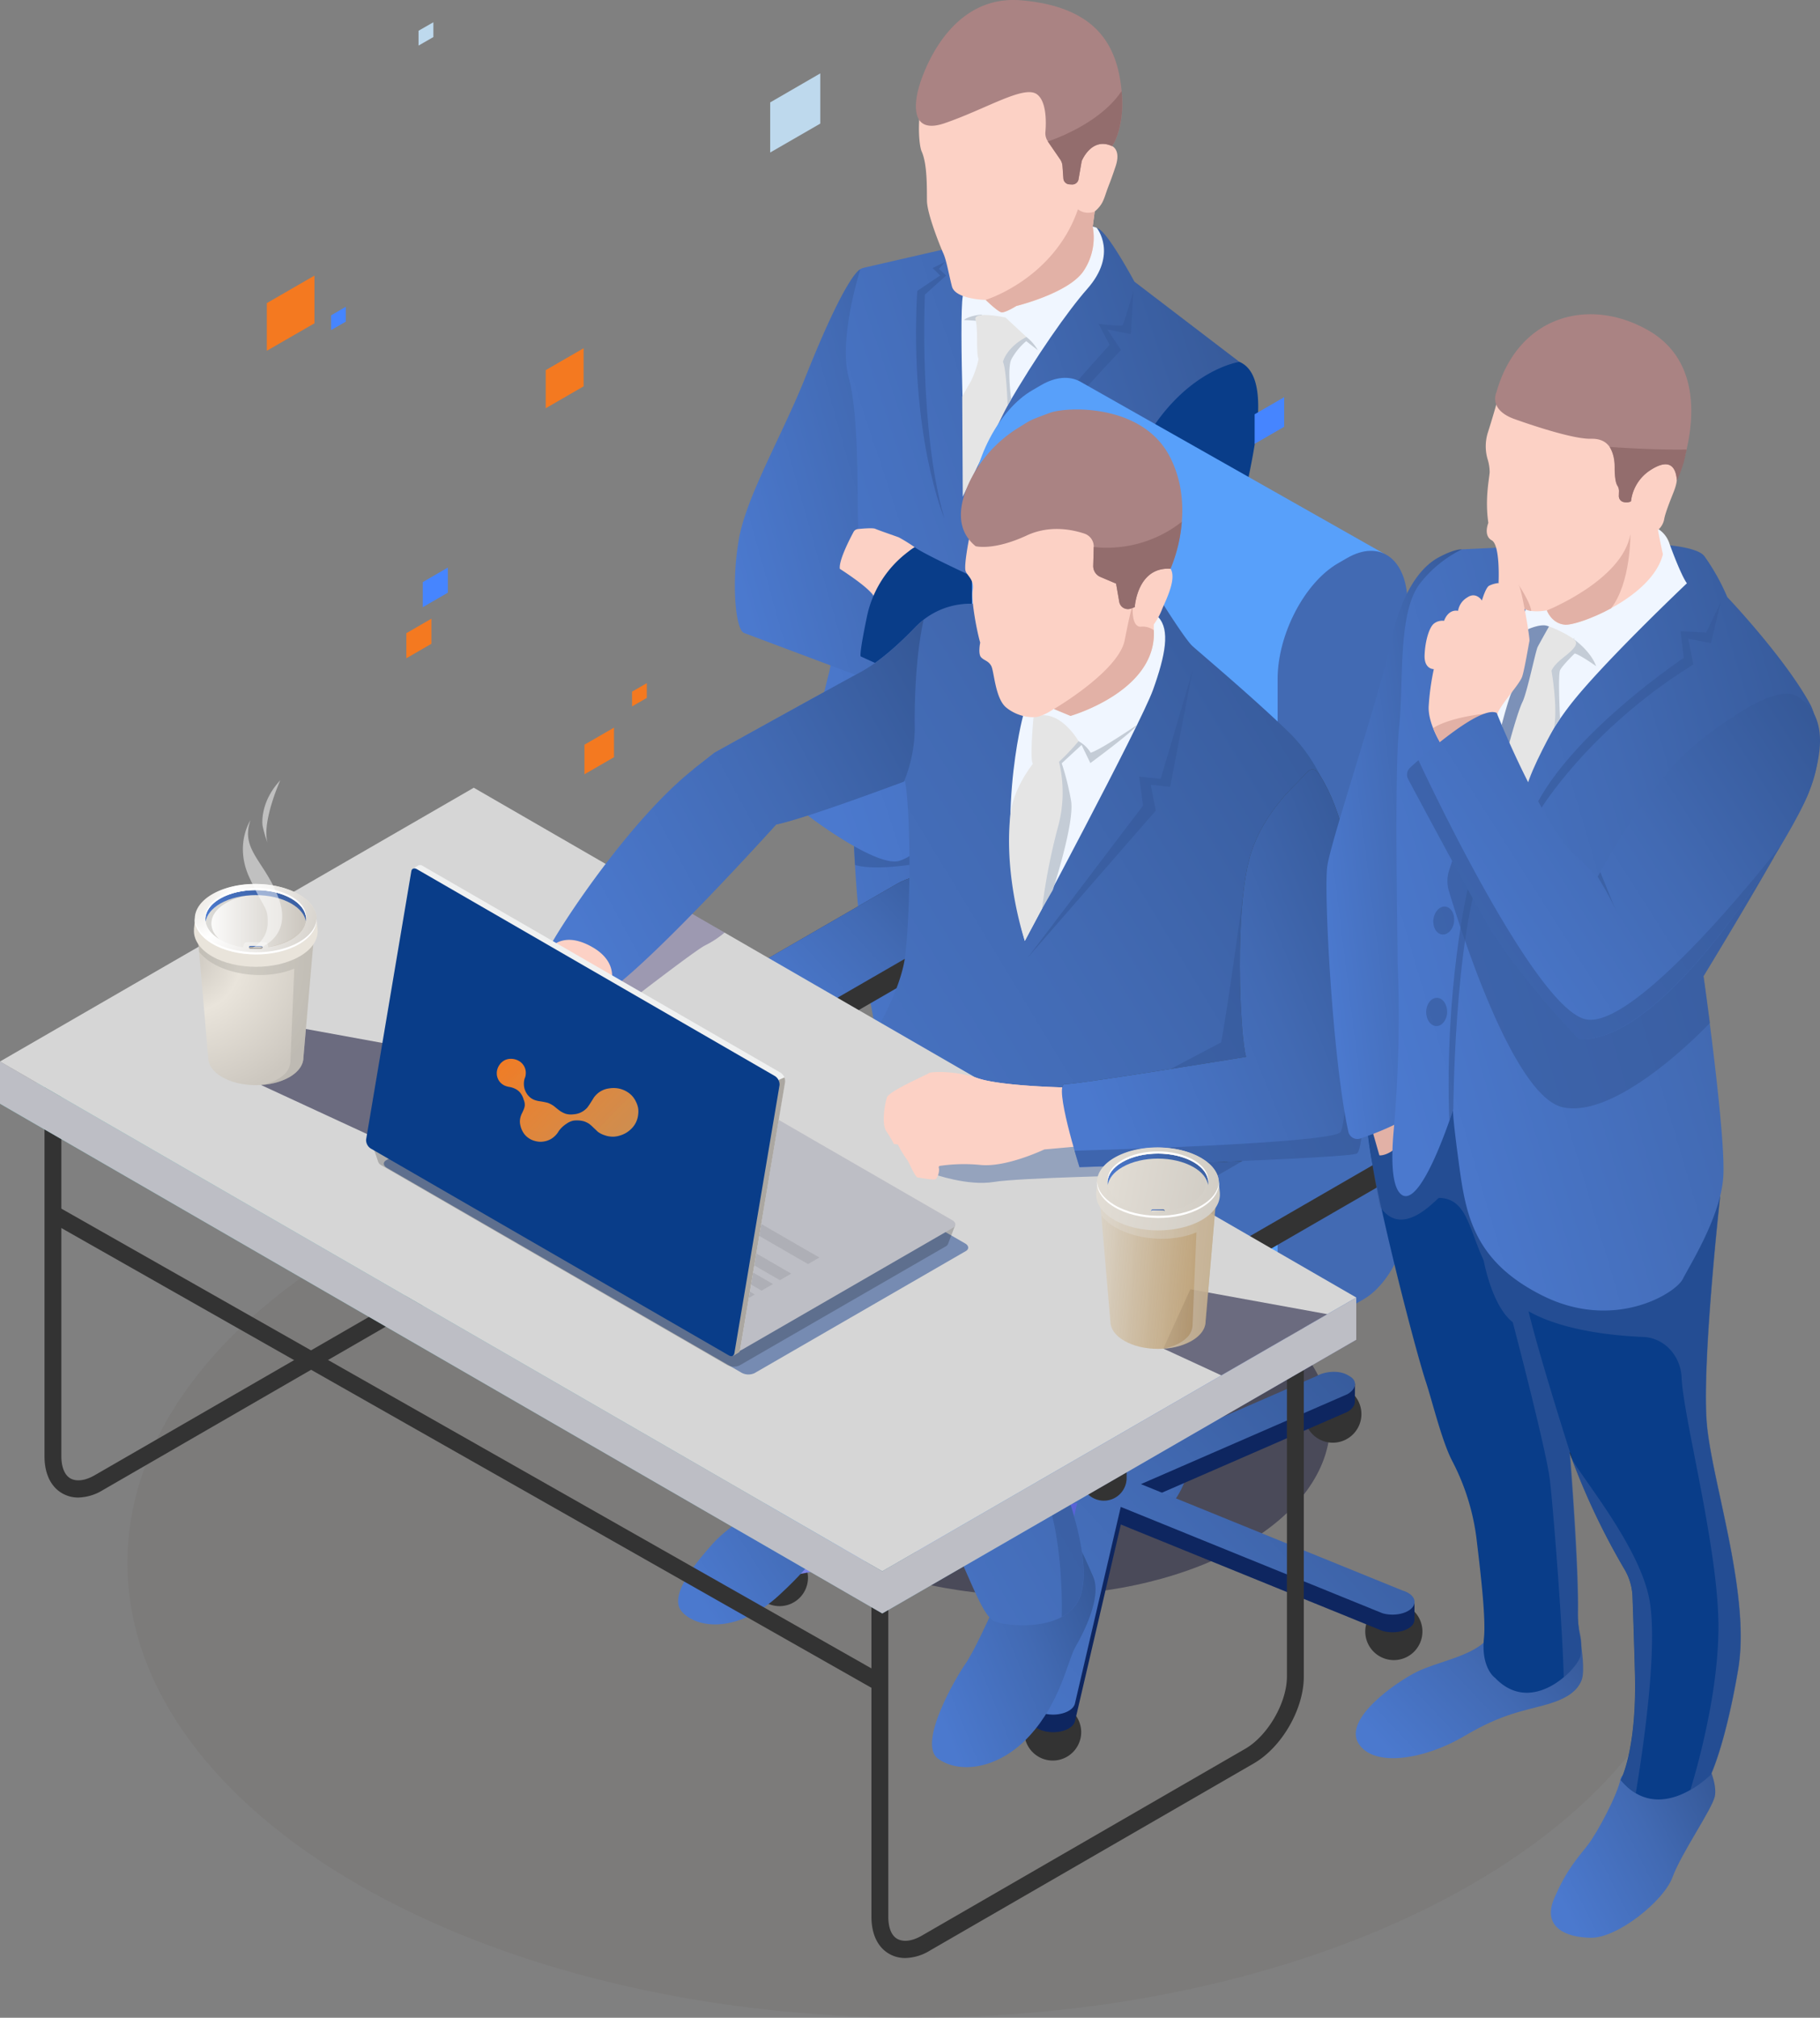 <svg id="Слой_1" data-name="Слой 1" xmlns="http://www.w3.org/2000/svg" xmlns:xlink="http://www.w3.org/1999/xlink" viewBox="0 0 573 635.04"><rect x="0" y="0" width="573" height="635.04" fill="#808080" stroke="none"/><defs><style>.cls-1{fill:#716f6d;}.cls-1,.cls-40{opacity:0.3;}.cls-1,.cls-2,.cls-35,.cls-38,.cls-40,.cls-41,.cls-43,.cls-45,.cls-54,.cls-6,.cls-62,.cls-63,.cls-64,.cls-68,.cls-74{isolation:isolate;}.cls-2,.cls-43{fill:#000028;}.cls-2,.cls-38,.cls-45,.cls-62,.cls-63,.cls-64,.cls-68,.cls-74{opacity:0.4;}.cls-3{fill:url(#Безымянный_градиент_2);}.cls-4{fill:url(#Безымянный_градиент_39);}.cls-5{fill:url(#Безымянный_градиент_39-2);}.cls-38,.cls-6{fill:#36599a;}.cls-6{opacity:0.6;}.cls-7{fill:url(#Безымянный_градиент_39-3);}.cls-8{fill:#f0f6ff;}.cls-9{fill:#fcd1c5;}.cls-10{fill:url(#Безымянный_градиент_39-4);}.cls-11{fill:#093d89;}.cls-12{fill:#aa8383;}.cls-13{fill:#c4ccd6;}.cls-14{fill:#e5e5e5;}.cls-15{fill:#e2b1a6;}.cls-16{fill:#936d6d;}.cls-17{fill:#333;}.cls-18{fill:url(#Безымянный_градиент_7);}.cls-19{fill:#0e2660;}.cls-20{fill:url(#Безымянный_градиент_7-2);}.cls-21{fill:url(#Безымянный_градиент_39-5);}.cls-22{fill:url(#Безымянный_градиент_39-6);}.cls-23{fill:#515151;}.cls-24{fill:#58a0fa;}.cls-25,.cls-41{fill:#2d2d2d;}.cls-26{fill:#426ab3;}.cls-27{fill:url(#Безымянный_градиент_39-7);}.cls-28{fill:url(#Безымянный_градиент_39-8);}.cls-29{fill:url(#Безымянный_градиент_39-9);}.cls-30{fill:#160a5b;}.cls-31{fill:url(#Безымянный_градиент_39-10);}.cls-32{fill:#263649;}.cls-33{fill:#334659;}.cls-34{fill:#436db8;}.cls-35,.cls-43,.cls-54{opacity:0.5;}.cls-35{fill:url(#Безымянный_градиент_14);}.cls-36{fill:#bdbec5;}.cls-37{fill:#d6d6d6;}.cls-39{fill:url(#Безымянный_градиент_39-11);}.cls-40{fill:#180d5b;}.cls-41{opacity:0.63;}.cls-42{fill:url(#Безымянный_градиент_39-12);}.cls-44{fill:url(#Безымянный_градиент_17);}.cls-45,.cls-52{fill:#aba7a1;}.cls-46{fill:#e9e4db;}.cls-47{fill:url(#Безымянный_градиент_18);}.cls-48{fill:url(#Безымянный_градиент_19);}.cls-49{fill:url(#Безымянный_градиент_39-13);}.cls-50{fill:url(#Безымянный_градиент_21);}.cls-51,.cls-54{fill:#fff;}.cls-53{fill:url(#Безымянный_градиент_39-14);}.cls-55{fill:url(#Безымянный_градиент_39-15);}.cls-56{fill:url(#Безымянный_градиент_39-16);}.cls-57{fill:url(#Безымянный_градиент_39-17);}.cls-58{fill:url(#Безымянный_градиент_39-18);}.cls-59{fill:url(#Безымянный_градиент_39-19);}.cls-60{fill:#1e262d;}.cls-61{fill:url(#Безымянный_градиент_28);}.cls-62{fill:url(#Безымянный_градиент_38);}.cls-63{fill:url(#Безымянный_градиент_38-2);}.cls-64,.cls-66{fill:url(#Безымянный_градиент_38-3);}.cls-65{fill:url(#Безымянный_градиент_38-4);}.cls-67{fill:url(#Безымянный_градиент_38-6);}.cls-68{fill:url(#Безымянный_градиент_38-7);}.cls-69{fill:url(#Безымянный_градиент_39-20);}.cls-70{fill:url(#Безымянный_градиент_38-8);}.cls-71{fill:url(#Безымянный_градиент_38-9);}.cls-72{fill:url(#Безымянный_градиент_39-21);}.cls-73,.cls-74{fill-opacity:0.2;}.cls-75{fill:#f0f1f1;}.cls-76{fill:url(#Безымянный_градиент_40);}.cls-77{fill:#bed9ed;}.cls-78{fill:#f47920;}.cls-79{fill:#4685ff;}</style><linearGradient id="Безымянный_градиент_2" x1="649.99" y1="302.03" x2="602.02" y2="337.09" gradientTransform="matrix(1, 0, 0, -1, 0, 770)" gradientUnits="userSpaceOnUse"><stop offset="0" stop-color="#2d0979"/><stop offset="1" stop-color="#5b04f7"/></linearGradient><linearGradient id="Безымянный_градиент_39" x1="739.93" y1="244" x2="786.01" y2="256.45" gradientTransform="matrix(1, 0, 0, -1, 0, 770)" gradientUnits="userSpaceOnUse"><stop offset="0" stop-color="#4b79ce"/><stop offset="0.41" stop-color="#426ab3"/><stop offset="1" stop-color="#2b4a81"/></linearGradient><linearGradient id="Безымянный_градиент_39-2" x1="657.44" y1="345.79" x2="834.85" y2="395.77" xlink:href="#Безымянный_градиент_39"/><linearGradient id="Безымянный_градиент_39-3" x1="641.58" y1="492.23" x2="866.36" y2="566.6" xlink:href="#Безымянный_градиент_39"/><linearGradient id="Безымянный_градиент_39-4" x1="622.9" y1="532.98" x2="745.22" y2="567.41" xlink:href="#Безымянный_градиент_39"/><linearGradient id="Безымянный_градиент_7" x1="737.07" y1="233.33" x2="574.87" y2="193.76" gradientTransform="matrix(1, 0, 0, -1, 0, 770)" gradientUnits="userSpaceOnUse"><stop offset="0" stop-color="#5761d7"/><stop offset="0.18" stop-color="#5c66d9"/><stop offset="0.39" stop-color="#6a73df"/><stop offset="0.61" stop-color="#8289e8"/><stop offset="0.85" stop-color="#a3a7f5"/><stop offset="1" stop-color="#bcbeff"/></linearGradient><linearGradient id="Безымянный_градиент_7-2" x1="718.01" y1="251.66" x2="676.03" y2="292.22" xlink:href="#Безымянный_градиент_7"/><linearGradient id="Безымянный_градиент_39-5" x1="675.2" y1="156.84" x2="874.94" y2="340.83" xlink:href="#Безымянный_градиент_39"/><linearGradient id="Безымянный_градиент_39-6" x1="639.46" y1="382.42" x2="715.05" y2="452" xlink:href="#Безымянный_градиент_39"/><linearGradient id="Безымянный_градиент_39-7" x1="613.74" y1="200.19" x2="700.2" y2="255.56" xlink:href="#Безымянный_градиент_39"/><linearGradient id="Безымянный_градиент_39-8" x1="687.63" y1="168.15" x2="767.13" y2="200.3" xlink:href="#Безымянный_градиент_39"/><linearGradient id="Безымянный_градиент_39-9" x1="614.67" y1="228.31" x2="852.16" y2="366.08" xlink:href="#Безымянный_градиент_39"/><linearGradient id="Безымянный_градиент_39-10" x1="602.82" y1="331.54" x2="919.91" y2="522.88" xlink:href="#Безымянный_градиент_39"/><linearGradient id="Безымянный_градиент_14" x1="394" y1="318.49" x2="820.95" y2="318.49" gradientTransform="matrix(1, 0, 0, -1, 0, 770)" gradientUnits="userSpaceOnUse"><stop offset="0" stop-color="#42e8e0"/><stop offset="0.15" stop-color="#43e3e0"/><stop offset="0.33" stop-color="#45d5df"/><stop offset="0.52" stop-color="#49bddd"/><stop offset="0.72" stop-color="#4e9cdb"/><stop offset="0.93" stop-color="#5472d8"/><stop offset="1" stop-color="#5761d7"/></linearGradient><linearGradient id="Безымянный_градиент_39-11" x1="731.95" y1="367.16" x2="879.05" y2="426.71" xlink:href="#Безымянный_градиент_39"/><linearGradient id="Безымянный_градиент_39-12" x1="573.21" y1="416.11" x2="738.06" y2="504.84" xlink:href="#Безымянный_градиент_39"/><radialGradient id="Безымянный_градиент_17" cx="3.77" cy="768.84" r="1" gradientTransform="matrix(108.82, 0, 0, -108.86, 43.27, 84065.02)" gradientUnits="userSpaceOnUse"><stop offset="0" stop-color="#ccc7bf"/><stop offset="0.15" stop-color="#e9e4db"/><stop offset="0.41" stop-color="#ccc7bf"/><stop offset="0.93" stop-color="#ccc7bf"/></radialGradient><linearGradient id="Безымянный_градиент_18" x1="458.67" y1="413.71" x2="490.39" y2="413.71" gradientTransform="matrix(1, 0, 0, -1, 0, 770)" gradientUnits="userSpaceOnUse"><stop offset="0" stop-color="#e9e4db"/><stop offset="1" stop-color="#ccc7bf"/></linearGradient><linearGradient id="Безымянный_градиент_19" x1="457.93" y1="413.72" x2="489.65" y2="413.72" gradientTransform="matrix(1, 0, 0, -1, 0, 770)" gradientUnits="userSpaceOnUse"><stop offset="0" stop-color="#fff"/><stop offset="1" stop-color="#ccc7bf"/></linearGradient><linearGradient id="Безымянный_градиент_39-13" x1="471.3" y1="408.69" x2="486.03" y2="433.62" xlink:href="#Безымянный_градиент_39"/><radialGradient id="Безымянный_градиент_21" cx="5.23" cy="768.76" r="1" gradientTransform="matrix(71.19, 0, 0, -71.21, 77.96, 55090.1)" gradientUnits="userSpaceOnUse"><stop offset="0" stop-color="#e1dcd4"/><stop offset="0.25" stop-color="#fff"/><stop offset="0.74" stop-color="#ccc7bf"/></radialGradient><linearGradient id="Безымянный_градиент_39-14" x1="474.4" y1="404.35" x2="474.92" y2="406.26" xlink:href="#Безымянный_градиент_39"/><linearGradient id="Безымянный_градиент_39-15" x1="882.99" y1="109.38" x2="957.19" y2="146.73" xlink:href="#Безымянный_градиент_39"/><linearGradient id="Безымянный_градиент_39-16" x1="835.27" y1="147.41" x2="903.14" y2="211.59" xlink:href="#Безымянный_градиент_39"/><linearGradient id="Безымянный_градиент_39-17" x1="807.97" y1="433.59" x2="885.48" y2="443.32" xlink:href="#Безымянный_градиент_39"/><linearGradient id="Безымянный_градиент_39-18" x1="824.81" y1="394.17" x2="1046.58" y2="459.68" xlink:href="#Безымянный_градиент_39"/><linearGradient id="Безымянный_градиент_39-19" x1="841.95" y1="403.22" x2="1008.26" y2="508.99" xlink:href="#Безымянный_градиент_39"/><linearGradient id="Безымянный_градиент_28" x1="735.35" y1="305.37" x2="818.53" y2="298.61" gradientTransform="matrix(1, 0, 0, -1, 0, 770)" gradientUnits="userSpaceOnUse"><stop offset="0" stop-color="#ded9d0"/><stop offset="0.9" stop-color="#965900" stop-opacity="0.7"/></linearGradient><linearGradient id="Безымянный_градиент_38" x1="735.36" y1="305.5" x2="818.54" y2="298.74" gradientTransform="matrix(1, 0, 0, -1, 0, 770)" gradientUnits="userSpaceOnUse"><stop offset="0" stop-color="#e4dfd7"/><stop offset="0.9" stop-color="#c4c0b8"/></linearGradient><linearGradient id="Безымянный_градиент_38-2" x1="735.91" y1="331.24" x2="816.83" y2="316.24" xlink:href="#Безымянный_градиент_38"/><linearGradient id="Безымянный_градиент_38-3" x1="739.05" y1="334.4" x2="808.77" y2="321.46" xlink:href="#Безымянный_градиент_38"/><linearGradient id="Безымянный_градиент_38-4" x1="734.37" y1="332.67" x2="820.84" y2="318.81" xlink:href="#Безымянный_градиент_38"/><linearGradient id="Безымянный_градиент_38-6" x1="738.31" y1="334.41" x2="808.03" y2="321.48" xlink:href="#Безымянный_градиент_38"/><linearGradient id="Безымянный_градиент_38-7" x1="739.34" y1="335.19" x2="803.06" y2="322.32" xlink:href="#Безымянный_градиент_38"/><linearGradient id="Безымянный_градиент_39-20" x1="755.34" y1="325.76" x2="770.06" y2="350.69" xlink:href="#Безымянный_градиент_39"/><linearGradient id="Безымянный_градиент_38-8" x1="734.94" y1="335.17" x2="819.36" y2="319.51" xlink:href="#Безымянный_градиент_38"/><linearGradient id="Безымянный_градиент_38-9" x1="756.4" y1="322.99" x2="764.14" y2="319.12" xlink:href="#Безымянный_градиент_38"/><linearGradient id="Безымянный_градиент_39-21" x1="758.44" y1="321.42" x2="758.95" y2="323.33" xlink:href="#Безымянный_градиент_39"/><linearGradient id="Безымянный_градиент_40" x1="550.89" y1="376.46" x2="624.21" y2="305.34" gradientTransform="matrix(1, 0, 0, -1, 0, 770)" gradientUnits="userSpaceOnUse"><stop offset="0" stop-color="#f47920"/><stop offset="0.9" stop-color="#f7bb62" stop-opacity="0.7"/></linearGradient></defs><title>page-about</title><path class="cls-1" d="M682,702c136.91,0,247.9-64.1,247.9-143.17S818.93,415.7,682,415.7,434.13,479.8,434.13,558.87,545.11,702,682,702Z" transform="translate(-394 -67)"/><path class="cls-2" d="M719.15,569.17c51.71,0,93.62-24.21,93.62-54.06s-41.91-54.06-93.62-54.06-93.61,24.2-93.61,54.06S667.45,569.17,719.15,569.17Z" transform="translate(-394 -67)"/><path class="cls-3" d="M688,475.42s-2,2.12-4.15,4.64-8.06,6-10.56,7.53S659.4,497.83,657,506.38s5.79,9.68,14.16,8.18,16.18-9.2,18.45-12,10.19-9.12,20.46-14.43,4-12.46,4-12.46Z" transform="translate(-394 -67)"/><path class="cls-4" d="M765,494a31.53,31.53,0,0,1,2.17,8.79c.48,4.94,1.17,15.66,1.41,18.78a26.41,26.41,0,0,1-5.16,18.16c-5.51,7.33-8.37,10.25-15.7,7.35s-7.17-15.2-5.87-21.52a179,179,0,0,0,2.37-22,22.93,22.93,0,0,1,.58-4.76Z" transform="translate(-394 -67)"/><path class="cls-5" d="M662.74,330.24s1.54,56.43,14.69,86.38a217.37,217.37,0,0,1,10.65,57.76s-2.17,5.41.91,9.79,22.38,8.41,25.58-6,2-41.43-1.53-52.68,1.25-42.29,1.25-42.29,5.27,3.37,12.19,25.68,12,30.79,14.38,36.95c2,5.15,3.85,32.44,3.53,52a9.92,9.92,0,0,0,12.27,9.84c3.06-.77,5.88-2.18,7.42-4.72,4.51-7.47,6-46.13,4.88-58.45s-6.3-51.81-5.59-64,3.26-22.14.46-34.34-85.27-39.33-85.27-39.33Z" transform="translate(-394 -67)"/><path class="cls-6" d="M763.37,380.45c.71-12.22,3.26-22.15.46-34.34-1.05-4.58-13.37-11.29-28.31-17.85-25.24-2.31-57.26-5-59.45-4.64-2,.3-7.21,2.29-11.55,4l-1.76,2.61s.1,3.43.43,9c5.89,1.76,17.21-.06,17.21-.06,1.6,3.95,11.43,18,23.66,24.11s48,4,50.09,6.3,2.45,33.21,2.23,37.12,3.38,28.65,6.7,50.53c3.28,21.52-1.7,47.66-1.86,48.51A8.88,8.88,0,0,0,764.1,503c4.51-7.47,6-46.13,4.88-58.45S762.66,392.67,763.37,380.45Z" transform="translate(-394 -67)"/><path class="cls-7" d="M690.35,145.68s-18.29,4.17-24.45,5.61a3.18,3.18,0,0,0-2.23,1.93c-1.78,4.49-6.24,18.48-2.87,38.9,4.13,25.08,2.81,42,2.81,42l-8.47,44.07s-10.63,42-9.72,43.12,24.51,19.1,31.86,16.57,5-6.71,5-6.71,6,30.42,32.38,30.13,48-.2,52.5-10.9-1.23-55.62-5.89-73.39-15.74-53.24-15.74-53.24l38.71-42.86-33.08-25.26s-7.9-14.69-11.16-16.56-4.94-.28-4.94-.28Z" transform="translate(-394 -67)"/><path class="cls-8" d="M739.29,138.71s6.76,8.19-3,19.23c-6,6.79-16.29,21.45-25.06,36.67-5.49,9.5-10.55,14.57-13.41,22.73,0,0-.4-9.7-.78-24.67-.37-14.15-.55-28.84.08-32.52C698.45,152.49,731.81,135,739.29,138.71Z" transform="translate(-394 -67)"/><path class="cls-9" d="M714,163.31s-3.47,2.14-4.66,2-5-3.91-5-3.91-9.6-.18-10.64-4.27-1.74-8.25-2.71-10.4-5.11-12.4-5.15-16.55.12-11.59-1.68-15.54S679.94,71.28,718,72.39,744.17,113,744.17,113s2.77,1.17,1.09,6.26-2.06,5.61-2.92,8.12-1.27,4.13-3.68,6.18l-.63,4.68a18.82,18.82,0,0,1-2.92,14.1C730.37,159.34,714,163.31,714,163.31Z" transform="translate(-394 -67)"/><path class="cls-10" d="M664.87,151.76s-4,.61-17.2,33.69c-7.33,18.48-18.67,37.61-21.06,51.32s-1.06,28.41,1.64,29.44,49.86,18.69,64.65,24.28a1.41,1.41,0,0,0,1.87-1.07l4.07-22.84-29.33-11.33s-5.59-6.82-10.84-9.38c0,0,5.87-10.84,5.51-13.8s.53-33.57-2.92-46S664.87,151.76,664.87,151.76Z" transform="translate(-394 -67)"/><path class="cls-9" d="M682,239.23a55.81,55.81,0,0,0-5-3.1c-1-.39-6.4-2.23-7.43-2.7-.77-.34-3.91-.08-5.49.08a1.7,1.7,0,0,0-1.34.89c-1.25,2.31-4.72,9.06-4.33,11.63,0,0,9.76,6.18,10.85,8.92l1.56.34S677.37,241.25,682,239.23Z" transform="translate(-394 -67)"/><path class="cls-6" d="M761.26,277c-1.11-4.27-2.61-9.58-4.23-15.17l-59.39,25.47s17.78,21.86,48.94,20.46a41,41,0,0,0,19.3-6.1A237.6,237.6,0,0,0,761.26,277Z" transform="translate(-394 -67)"/><path class="cls-11" d="M784.23,180.89s-15.66,2.15-28.32,22.23S734,246.4,734,246.4l-.45,2.61a10.55,10.55,0,0,1-14.72,7.92c-13.37-6-33.16-15-36.85-17.7a34.13,34.13,0,0,0-15.07,22c-2.57,12.34-1.92,12.36-1.92,12.36s52.74,24.62,73.1,24.37,46.2-67.22,49.06-81.08S793.2,184.8,784.23,180.89Z" transform="translate(-394 -67)"/><path class="cls-9" d="M718.4,256.71s1.82-1.7,4.19-3.7,6.18-10.26,6.83-11,8.61-6.82,12.44-7,1,4.2.1,4.81-4.64,2.47-4.64,2.47-3.85,3.24-4.3,3.7,10.72-.76,12.48.33,1.36,3.93.1,4.72a4.47,4.47,0,0,1-2.21.75,3.88,3.88,0,0,1-2.08,4.92c-3.34,1.56-4.11.69-4.11.69s-.29,5.8-5.82,4.66Z" transform="translate(-394 -67)"/><path class="cls-12" d="M683.3,94.48s-5,15.8,8.1,11.3,24.87-12,29-9.15c3.12,2.18,3,8.87,2.73,11.93a4.44,4.44,0,0,0,.79,2.94l3.87,5.63a4.25,4.25,0,0,1,.75,2.15l.28,3.91a2,2,0,0,0,1.85,1.82l.89.06a2,2,0,0,0,2-1.62l1-5.75s3.07-7.74,9.58-4.7c0,0,4.35-5.84,2.89-18.34s-7-25.47-31.53-27.56S683.3,94.48,683.3,94.48Z" transform="translate(-394 -67)"/><path class="cls-13" d="M720.75,177.21l-3.66-2.84a19.74,19.74,0,0,0-4.72,5.81c-1.32,3,0,12.48,0,12.48l-1.12,1.93-1.37-2.51-1.16-11.23s1.26-8.31,1.38-8.51,7.07.73,7.07.73A14.21,14.21,0,0,1,720.75,177.21Z" transform="translate(-394 -67)"/><path class="cls-13" d="M703.13,166s-3.91.26-5.67,1.72c0,0,4.11.21,4.76.29S703.13,166,703.13,166Z" transform="translate(-394 -67)"/><path class="cls-14" d="M717.17,173.07l-6.59-6.14s-10.31-2.2-9.46.69.19,9.42.83,12a2.52,2.52,0,0,0,.15.34,31.94,31.94,0,0,1-2.46,7.11c-1.33,2.23-2.69,4.72-2.69,4.72l.16,31.55s11.61-23.93,14.12-28.77c0,0-.38-11.53-1.48-13.7C711.39,175.73,717.17,173.07,717.17,173.07Z" transform="translate(-394 -67)"/><path class="cls-15" d="M733.39,132.85c-7.62,22-29.07,28.53-29.07,28.53s3.83,3.73,5,3.91,4.66-2,4.66-2,16.36-4,21.1-10.92A18.85,18.85,0,0,0,738,138.3l.63-4.68C735.25,134.7,733.39,132.85,733.39,132.85Z" transform="translate(-394 -67)"/><path class="cls-6" d="M750.83,158.6s-3,10.38-3.4,10.78-7.56-.44-7.56-.44l3.49,6.6s-36.1,38.72-43.57,59.55c0,0,17.07-26.4,47.13-57.93l-4.25-6.44,7.37,1.44Z" transform="translate(-394 -67)"/><path class="cls-6" d="M691.54,149.43l-1.92,2.19,2.25,2.1-6.67,6s-2,42.35,6.12,70.41c0,0-11.06-25.73-8.55-71.56L690,153.7l-2.37-2.33Z" transform="translate(-394 -67)"/><path class="cls-6" d="M714.29,383.19l.24.2-9.35-9.95c4.31,6.1-.65,34-1.18,40.36s5,19.57,7,35-2.17,37.45-2.17,37.51a11.91,11.91,0,0,0,5.69-8.13c3.18-14.42,2-41.43-1.53-52.68S714.29,383.19,714.29,383.19Z" transform="translate(-394 -67)"/><path class="cls-16" d="M731.55,125.07a2,2,0,0,0,2-1.62l1-5.75s3.07-7.74,9.58-4.7c0,0,4.09-5.55,3-17.35-7.23,10.84-23.25,15.87-23.25,15.87l3.87,5.63a4.25,4.25,0,0,1,.75,2.15l.28,3.91a2,2,0,0,0,1.85,1.82Z" transform="translate(-394 -67)"/><path class="cls-17" d="M734.4,612.14a8.95,8.95,0,1,1-8.95-8.95A9,9,0,0,1,734.4,612.14Z" transform="translate(-394 -67)"/><path class="cls-17" d="M813.62,521.05a9,9,0,1,0-9-9A9,9,0,0,0,813.62,521.05Z" transform="translate(-394 -67)"/><path class="cls-17" d="M841.83,580.47a9,9,0,1,1-9-9A9,9,0,0,1,841.83,580.47Z" transform="translate(-394 -67)"/><path class="cls-17" d="M648.38,563.59a8.95,8.95,0,1,1-9-9A9,9,0,0,1,648.38,563.59Z" transform="translate(-394 -67)"/><path class="cls-17" d="M703.74,503.09a9,9,0,1,1-9-8.95A9,9,0,0,1,703.74,503.09Z" transform="translate(-394 -67)"/><path class="cls-18" d="M738.15,536.26l-98.44,19a11.17,11.17,0,0,0-1.22.18l.09-.65-4.74-1.19v5.59h0a2.35,2.35,0,0,0,.06.65c.6,2.18,4.15,3.68,7.94,3.32l98.44-19Z" transform="translate(-394 -67)"/><path class="cls-19" d="M820.6,502.49l-3,2.53a11.19,11.19,0,0,0-9.22.69l-70.12,30.51,9.82,5.68,70.11-30.54c1.64-.95,2.43-2.17,2.37-3.32l0,0Z" transform="translate(-394 -67)"/><path class="cls-20" d="M701.42,495.68c-1.74-2-5.91-2.76-9.33-1.74a9.59,9.59,0,0,0-1.14.42,4.34,4.34,0,0,0-.6-.79,13.82,13.82,0,0,0-2.07-1.48v5.57l0,0a2.69,2.69,0,0,0,.73,1.71l45.25,41.31L746.65,537Z" transform="translate(-394 -67)"/><path class="cls-19" d="M839.34,571l-1.66.59-.95,2c-.37-.16-.75-.3-1.18-.44l-88.79-36.09-6.3,7.13,88.79,36.09c3.43,1,7.6.22,9.34-1.74a2.73,2.73,0,0,0,.73-1.87l0,0Z" transform="translate(-394 -67)"/><path class="cls-19" d="M734.32,540.7l-14.58,62.49-1.1-.55v5.77l0,0c.2,1.83,2.55,3.41,5.84,3.71,3.78.35,7.33-1.15,7.94-3.32L748,542Z" transform="translate(-394 -67)"/><path class="cls-21" d="M835.55,567.57,753.2,534.09l65-28.3c2.92-1.68,3.23-4.24.71-5.67l-.68-.39c-2.54-1.46-6.93-1.28-9.85.41l-65,28.3-42-38.33c-1.75-2-5.92-2.76-9.34-1.75s-4.78,3.43-3,5.39l42,38.34-91.29,17.58c-3.79.35-6.36,2.4-5.77,4.59s4.15,3.68,7.94,3.32L733.15,540l-14.47,62c-.6,2.19,2,4.23,5.78,4.58s7.33-1.15,7.94-3.32l14.46-62,82.4,33.47c3.42,1,7.59.22,9.33-1.74S839,568.58,835.55,567.57Zm-91.16-33.4-1.54,1.75-3.34-.31-.53-1.92,3-.89Z" transform="translate(-394 -67)"/><path class="cls-17" d="M741.53,539.3a7.19,7.19,0,0,1-7.19-7.19V448.93H748.7v83.18A7.15,7.15,0,0,1,741.53,539.3Z" transform="translate(-394 -67)"/><path class="cls-17" d="M703.35,350.16l0,0c-.16-1.89-1.39-3.65-3.72-5l-1.5-.87c-5.57-3.22-15.32-2.81-21.76.91l-45.39,26.22c-3.42,2-5.2,4.48-5.3,6.89l0,0v7.9h0c0,2.05,1.21,4,3.74,5.47l1.5.88c5.57,3.22,15.31,2.81,21.76-.92L698,365.45c3.3-1.9,5.08-4.31,5.28-6.66l0,0Z" transform="translate(-394 -67)"/><path class="cls-22" d="M630.86,384.85l-1.5-.87c-5.57-3.23-4.88-8.86,1.56-12.57l45.39-26.21c6.44-3.73,16.19-4.12,21.76-.92l1.5.87c5.57,3.23,4.88,8.86-1.56,12.57l-45.4,26.21C646.19,387.66,636.45,388.07,630.86,384.85Z" transform="translate(-394 -67)"/><path class="cls-23" d="M727,421.44l-95.08,54.85c-4.72,2.71-8.52-.16-8.52-6.44s3.83-13.58,8.52-16.32L740.8,390.68V395C740.8,405.17,734.61,417,727,421.44Z" transform="translate(-394 -67)"/><path class="cls-24" d="M734,187.05c-3.3-1.76-7.55-1.54-12.19,1.14L719,189.83c-10.51,6.08-19,22.37-19,36.39V414.31l25.26-14.59v6l-30.3,24.69L626,476.55l96.74,54.71,55.62-42.81,31.68-27.05,19.73-220.13Z" transform="translate(-394 -67)"/><path class="cls-25" d="M663.11,497.52s-2.58-6.81,2.51-11.89,31.82-16.35,33.76-17.55,11.55-8.28,11.55-8.28l2.93-6.57s-54.3,5.29-55,6.14-25.42,23-24.69,24,17,4.92,17,4.92l3.14,4.32Z" transform="translate(-394 -67)"/><path class="cls-26" d="M818.08,242.65l-2.84,1.64c-10.51,6.08-19,22.37-19,36.39V468.75l-68,39.25c-4.71,2.71-8.52,10-8.52,16.31s3.83,9.18,8.52,6.44l95.08-54.85c7.64-4.41,13.83-16.25,13.83-26.44V257.08C837.12,243,828.59,236.57,818.08,242.65Z" transform="translate(-394 -67)"/><path class="cls-27" d="M637.38,538.27s-14,9-18.73,14.28-14.12,16.15-10.25,21.32,16.89,8.06,30.91-4.84,10-13.68,22-20.08S676.47,535.59,675,531.6s-7.34-11-10.56-9.5S637.38,538.27,637.38,538.27Z" transform="translate(-394 -67)"/><path class="cls-28" d="M705.5,576s-5,11.06-7.62,14.75-15.15,24.86-8.58,29.72,19,3.53,28.82-7.15,12-23.69,14.44-27.94,8.47-15.66,5.59-22.23-3.5-7.7-3.5-7.7Z" transform="translate(-394 -67)"/><path class="cls-29" d="M654.64,418.4S613,459.49,606.19,480.12c0,0-2.88,11.14,5.16,19.9s25.14,37.32,25.14,37.32,12.76,15.44,29.21,3.1c0,0,7.45-11.9,2.87-19.82s-16.75-33.19-16.75-33.19,26.7-18.38,39.86-23a184.39,184.39,0,0,0,20.2-8.23,62.94,62.94,0,0,1-12,24.56c-9.65,12.11-25.77,31.62-20.4,45.18S687.94,543.7,693,551.5s9.82,24.09,14.14,25.79,24.2,3.65,27.42-9.32-6.78-38.15-11.3-46.68c0,0,53.84-62.12,59-68.95S671.31,407.86,654.64,418.4Z" transform="translate(-394 -67)"/><path class="cls-30" d="M668.58,520.6c-4.58-7.9-16.75-33.19-16.75-33.19s26.69-18.38,39.86-23a181.17,181.17,0,0,0,20.19-8.22c2.53-3.49,10.7-16.86,14.36-27.44-30.36-8.89-63.32-15.6-71.62-10.35,2.94,7.27,18.41,7.21,18.41,7.21s5.77,14.08,9.62,15.87,13-.16,13-.16-1.48,2.31-8,7.05-47.5,38.29-47.5,38.29,2.33,1.34,13.25,21.05S665.7,540.4,665.7,540.4,673.15,528.5,668.58,520.6Z" transform="translate(-394 -67)"/><path class="cls-6" d="M760.59,440.2c-24.06-2.29-52.1-2.49-45.77,10.13A40.39,40.39,0,0,0,747,472.74c-.14,7.88-33.16,45.91-33.16,45.91l7.7,15c7.7,15,6.72,42.22,6.72,42.22a12.05,12.05,0,0,0,6.26-7.9c3.22-13-6.78-38.15-11.3-46.68,0,0,53.84-62.12,59-68.95C783.72,450.31,774.61,445.57,760.59,440.2Z" transform="translate(-394 -67)"/><path class="cls-31" d="M612.55,308.89l6.4-5s34.51-19.16,46-25.38c6.22-3.37,12.66-9.39,17.28-14.19A24,24,0,0,1,699.44,257l60.46-.31S767,268,769.32,270.23c1.74,1.64,18.15,15.38,29.92,26.7A50.85,50.85,0,0,1,813,319.75c6.75,23.74,6.64,71.62,7.66,105.84,0,0-4.18,1.62-14.53,3.83s-9,.79-9,.79-15.43,34.73-36.36,38.08S711.6,461.84,706.55,429c0,0-40.79-6.12-51.87-10.66a1.67,1.67,0,0,1-.71-2.55c4.94-6.55,23.33-32,25.08-48.49,2-19.13,1.39-46.89-.13-54.48,0,0-30.76,11.59-40.57,13.65,0,0-37.45,41.18-53.1,52.38,0,0,5.36-8.43-5.41-14.14Z" transform="translate(-394 -67)"/><path class="cls-6" d="M806.08,429.44c1.58-.34,3-.64,4.28-.95l-2.17-4.27-56.75-6-33.16,1.72-11.4,10.84a52.74,52.74,0,0,0,2.69,9.75c.06,0,14.1,2,20.62.62s57,6,57.14,6.06a116.4,116.4,0,0,0,9.7-16.83C797,430.62,797.6,431.27,806.08,429.44Z" transform="translate(-394 -67)"/><path class="cls-9" d="M729.5,409.61a.49.49,0,0,0-.46-.37c-2.74-.06-20.48-.59-27.18-2.89-7.28-2.52-15-2.05-15.38-1.63s-12.5,5.58-13.22,7.66c-.65,1.85-1.81,8.29-.21,10.66a35.25,35.25,0,0,1,2.37,4l1.26.14a35.16,35.16,0,0,0,2.55,4.34,7.57,7.57,0,0,1,1,1.62c.77,1.66,2.11,4.38,2.68,4.44.81.08,4.55.83,5.5.59.77-.21,1.48-2.58,1.16-3.63a.46.46,0,0,1,.34-.61,52.82,52.82,0,0,1,12.89-.28c7.9.73,19-4.44,20.05-4.91a.47.47,0,0,1,.16,0l11.12-1a.51.51,0,0,0,.45-.65Z" transform="translate(-394 -67)"/><path class="cls-8" d="M716.09,292.33s-9.46,34.91.55,70.78c0,0,36.42-68,40.37-79s5.38-18.87,1.7-22.84-36.6,16.5-36.6,16.5Z" transform="translate(-394 -67)"/><path class="cls-13" d="M725.47,347.08s6.95-21.23,5.73-28.1a82.59,82.59,0,0,0-2.93-11.75l6.25-5.78,2.76,5.71s13.77-10.11,14.68-12c0,0-11.1,7.62-14.58,8.75a10.14,10.14,0,0,0-3.83-3.65c-2.19-.93-7.61,6.51-7.61,6.51l-1,12.89-5.44,30.06,1.88,4.46Z" transform="translate(-394 -67)"/><path class="cls-14" d="M733.57,300.27s-6.15-10.88-14.18-7.53c0,0-1.27,13.39-.2,14.63-1.8,2.35-6.28,8.81-7.07,15.94-2.2,20,4.54,39.82,4.54,39.82L722.07,353A190.48,190.48,0,0,1,727,327.59a41.06,41.06,0,0,0,.41-20.83A72,72,0,0,0,733.57,300.27Z" transform="translate(-394 -67)"/><path class="cls-9" d="M699.08,236.65s-1.68,8.49-1.07,10.09,2.75,2.7,2.22,6,1.38,13.21,2.37,16.49c0,0-.73,3.53.27,4.62s2.27,1.06,3.2,2.72,1.23,10.23,4.7,13.09,8,3.46,10.31,2.83a16.68,16.68,0,0,0,4.72-2.41l5.22,2.17s27.08-7.68,26.23-26.72l0-2a22.19,22.19,0,0,0,2.49-4.46c.57-1.76,5-9.68,2.78-13.09,0,0,10.49-41.43-21.88-43.92S703.39,222.27,699.08,236.65Z" transform="translate(-394 -67)"/><path class="cls-15" d="M757.27,265.57v-.23a6,6,0,0,0-3.73-1.13c-3.7.65-2.85-7-2.85-7s-.69,1.4-2.58,11.22-22.3,21.72-22.3,21.72l5.23,2.17S758.12,284.61,757.27,265.57Z" transform="translate(-394 -67)"/><path class="cls-12" d="M699.22,218.68c-3.16,6.73-4.68,14.81,1.94,20.22,0,0,5.57,1.52,16.15-3.4,7.13-3.3,14.26-1.85,18.12-.55a4.28,4.28,0,0,1,2.92,4.22l-.16,5.89a3.7,3.7,0,0,0,2.27,3.53l4.92,2.09,1,5.73a2.76,2.76,0,0,0,3.65,2.13l1.23-.45S752,245.33,762.5,246c0,0,8.52-18.43-.21-35.29S729.62,195,724.52,196.94c-6.73,2.51-5.78,2.15-9.62,4.52A41.17,41.17,0,0,0,699.22,218.68Z" transform="translate(-394 -67)"/><path class="cls-6" d="M785.36,348.68s-4.9,36.15-6.9,46.38l-15.84,8.35,28.13-1.73Z" transform="translate(-394 -67)"/><path class="cls-16" d="M762.52,246a48.23,48.23,0,0,0,3.56-14.79,38.15,38.15,0,0,1-27.73,7.95l-.16,5.89a3.7,3.7,0,0,0,2.27,3.53l4.92,2.09,1,5.73a2.76,2.76,0,0,0,3.65,2.13l1.23-.45S752,245.37,762.52,246Z" transform="translate(-394 -67)"/><path class="cls-6" d="M769.52,277.77s-8.38,28.81-10.12,34.36l-6.75-.71,1.22,9.12-36.34,47.89,40.35-46.31-1.6-8.13,6.12.65Z" transform="translate(-394 -67)"/><path class="cls-32" d="M733.86,434.33s85.21-2.78,87.38-4.32,2.55-23.48,2.35-36.19c-.15-8.91-.05-43.8-7.64-68.26,6,20.73,2.83,94,.12,97.72s-83.77,5.88-83.77,5.88C733.17,432.2,733.86,434.33,733.86,434.33Z" transform="translate(-394 -67)"/><path class="cls-9" d="M566.43,366.15s-.32,2.14-4,4.25-13.19,6.79-14.73,8.13-8.38,7.35-8.56,8.14-2.25,7.6-2.25,8,.67,3.55.67,3.55l-2.11,10s-2.67,3.89.22,5,4.56-1.94,4.6-2.41a48.21,48.21,0,0,0,7.62-4.58c3.22-2.49,16.16-12.9,18.35-12.28s.18,4.38-.87,5-7.92,7.33-5.05,12,4.74-2.63,6.65-4.11,6-7.31,8.5-8,7.09-10.09,7.68-14.29,3.58-6.89,4.66-8.24-2.31-11.77-2.31-11.77l-12.8-4-4.5,2.92Z" transform="translate(-394 -67)"/><path class="cls-33" d="M809.65,311.17c-2.68-4.23-3.91-1.11-7.5,2.4-4.84,4.7-10.93,12-14.07,21.25-5.72,16.8-3.67,58.8-1.75,64.8,0,0-53.35,8.73-57.05,8.59s4.58,26.14,4.58,26.14,85.21-2.78,87.37-4.32,2.56-23.48,2.35-36.19C823.42,382.92,823.62,333.24,809.65,311.17Z" transform="translate(-394 -67)"/><path class="cls-32" d="M733.85,434.33s85.21-2.78,87.38-4.32,2.55-23.48,2.35-36.19c-.14-8.91,0-43.8-7.63-68.26,6,20.73,2.83,94,.12,97.72s-83.78,5.88-83.78,5.88C733.16,432.2,733.85,434.33,733.85,434.33Z" transform="translate(-394 -67)"/><path class="cls-17" d="M833.59,425l0,0c-.16-1.88-1.4-3.64-3.73-5l-1.49-.87c-5.57-3.22-15.32-2.82-21.76.91l-45.39,26.22c-3.42,2-5.2,4.48-5.31,6.89l0,0v7.9h0c0,2.05,1.22,4,3.75,5.47l1.5.87c5.57,3.22,15.31,2.82,21.75-.91l45.39-26.22c3.31-1.9,5.09-4.31,5.29-6.66l0,0Z" transform="translate(-394 -67)"/><path class="cls-34" d="M761.1,459.65l-1.5-.87c-5.57-3.22-4.88-8.85,1.56-12.56L806.55,420c6.44-3.73,16.19-4.11,21.76-.91l1.49.87c5.58,3.22,4.89,8.86-1.56,12.56l-45.39,26.22C776.43,462.47,766.69,462.88,761.1,459.65Z" transform="translate(-394 -67)"/><path class="cls-17" d="M679,683.24a10.06,10.06,0,0,1-5.09-1.34c-3.58-2.06-5.55-6.2-5.55-11.65V547.81h5.31V670.25c0,3.43,1,6,2.9,7s4.59.69,7.55-1l101.92-58.86c7.11-4.11,13.13-14.51,13.13-22.73V472.26h5.31V594.7c0,10.21-6.93,22.22-15.78,27.31L686.8,680.87A15.47,15.47,0,0,1,679,683.24Z" transform="translate(-394 -67)"/><path class="cls-17" d="M418.65,538.31a10.06,10.06,0,0,1-5.09-1.34c-3.58-2.07-5.55-6.2-5.55-11.65V402.88h5.31V525.32c0,3.42,1.05,6,2.9,7s4.57.71,7.55-1L525.69,472.5c7.11-4.11,13.13-14.51,13.13-22.73V327.32h5.31V449.77c0,10.21-6.93,22.2-15.78,27.31L426.43,535.94A15.48,15.48,0,0,1,418.65,538.31Z" transform="translate(-394 -67)"/><path class="cls-17" d="M412,446.64l-2.62,4.62L669.78,599l2.62-4.62Z" transform="translate(-394 -67)"/><path class="cls-35" d="M671.77,574.8,394,414.37l149.16-86.15L821,488.65Z" transform="translate(-394 -67)"/><path class="cls-36" d="M394,401.08v13.29L671.77,574.8,821,488.65V475.36L671.77,561.51Z" transform="translate(-394 -67)"/><path class="cls-37" d="M671.77,561.51,394,401.08l149.16-86.16L821,475.36Z" transform="translate(-394 -67)"/><path class="cls-38" d="M688.06,436.54s10.67,3.8,18.83,2.45,47.42-2.13,47.42-2.13l-6.18-3.57-13.77-9.58L700.25,426l-13.16,4.72Z" transform="translate(-394 -67)"/><path class="cls-9" d="M729.5,409.61a.49.49,0,0,0-.47-.37c-2.73-.06-20.48-.59-27.18-2.89-7.27-2.52-15-2.05-15.37-1.63s-12.5,5.58-13.23,7.66c-.65,1.85-1.8,8.29-.2,10.66a35.25,35.25,0,0,1,2.37,4l1.25.14a34.3,34.3,0,0,0,2.56,4.34,8.47,8.47,0,0,1,1,1.62c.77,1.66,2.11,4.38,2.67,4.44.81.08,4.56.83,5.51.59.77-.21,1.48-2.58,1.16-3.63a.46.46,0,0,1,.34-.61,52.73,52.73,0,0,1,12.88-.28c7.9.73,19-4.44,20.05-4.91a.53.53,0,0,1,.17,0l11.12-1a.51.51,0,0,0,.44-.65Z" transform="translate(-394 -67)"/><path class="cls-39" d="M809.65,311.17c-2.68-4.23-3.91-1.11-7.5,2.4-4.84,4.7-10.93,12-14.07,21.25-5.72,16.8-3.67,58.8-1.75,64.8,0,0-53.35,8.73-57.05,8.59s4.58,26.14,4.58,26.14,85.21-2.78,87.37-4.32,2.56-23.48,2.35-36.19C823.42,382.92,823.62,333.24,809.65,311.17Z" transform="translate(-394 -67)"/><path class="cls-6" d="M733.86,434.33s85.21-2.78,87.37-4.32,2.56-23.48,2.35-36.19c-.14-8.91,0-43.8-7.63-68.26,6,20.73,2.83,94,.12,97.72s-83.77,5.88-83.77,5.88C733.17,432.2,733.86,434.33,733.86,434.33Z" transform="translate(-394 -67)"/><path class="cls-40" d="M581.11,390.68s30.47-23.8,34.82-26.11a30.36,30.36,0,0,0,6.2-4.06l-10.19-5.89-17.24,7.09L573,383.25,539.53,407v5.51s27.59-11.85,30.69-13.88S581.11,390.68,581.11,390.68Z" transform="translate(-394 -67)"/><path class="cls-41" d="M563,412.26s6.48-5.79,10.67-7.74,10.84-7.09,11.67-11S593,380.86,593,380.86l-11.1,6.4-16.08,9.28-26.75,15.52s1.64,1.88,5,.73,9.74-5.21,12.7-5.57,7.86-1.28,7.86-1.28Z" transform="translate(-394 -67)"/><path class="cls-9" d="M566.43,366.14s-.33,2.15-4,4.26-13.19,6.79-14.73,8.12-8.38,7.36-8.57,8.15-2.24,7.6-2.24,8,.66,3.55.66,3.55l-2.1,10s-2.68,3.89.22,5,4.56-1.94,4.6-2.41a49.23,49.23,0,0,0,7.61-4.58c3.22-2.49,16.17-12.9,18.35-12.28s.19,4.38-.87,5-7.92,7.33-5,12,4.74-2.63,6.64-4.11,6-7.31,8.51-8,7.09-10.09,7.68-14.29,3.58-6.89,4.66-8.24-2.31-11.78-2.31-11.78l-12.8-4-4.5,2.92Z" transform="translate(-394 -67)"/><path class="cls-42" d="M682,295.84s-.46-19.09,2.78-33.74a28.42,28.42,0,0,0-2.56,2.25c-4.61,4.8-11.05,10.82-17.27,14.18-11.49,6.23-46,25.39-46,25.39l-6.38,5c-20.24,15.86-42.86,50.41-46.14,57.26,1.58-2.11,5.65-5.6,13.45-1.44,10.75,5.71,5.63,14.32,5.63,14.32,15.65-11.2,52.86-52.56,52.86-52.56,9.2-1.92,36.79-12.24,40.23-13.51A45.09,45.09,0,0,0,682,295.84Z" transform="translate(-394 -67)"/><path class="cls-6" d="M515.85,434.57,627.42,499a4.51,4.51,0,0,0,4.13.16l66.58-38.45c1-.61.93-1.69-.31-2.39L586.26,393.88a4.52,4.52,0,0,0-4.13-.16l-66.58,38.46C514.51,432.81,514.64,433.88,515.85,434.57Z" transform="translate(-394 -67)"/><path class="cls-43" d="M476.21,408.49,511,424.58l17.85-26.7-44.14-8.05Z" transform="translate(-394 -67)"/><path class="cls-44" d="M493,360H456.12l3.43,39.87c0,2.21,1.45,4.44,4.39,6.12,5.85,3.38,15.33,3.38,21.19,0,2.91-1.68,4.39-3.91,4.39-6.12Z" transform="translate(-394 -67)"/><path class="cls-45" d="M493,360H456.12l.57,6.56a14.9,14.9,0,0,0,3.4,3.08c7,4.66,18.64,5.57,26.56,2.21L485.43,401a5.73,5.73,0,0,1-1.31,3.48c-1.2,1.4-3.49,3.06-7.9,4a20.59,20.59,0,0,0,8.91-2.47c2.91-1.68,4.39-3.91,4.39-6.12l2.76-32Z" transform="translate(-394 -67)"/><path class="cls-45" d="M487.56,367.54c-7.19,4.16-18.84,4.16-26,0s-7.19-10.88,0-15,18.84-4.15,26,0S494.73,363.39,487.56,367.54Z" transform="translate(-394 -67)"/><path class="cls-45" d="M485.74,362.76c-6.2,3.57-16.23,3.57-22.43,0s-6.19-9.38,0-12.94,16.23-3.57,22.43,0S491.93,359.18,485.74,362.76Z" transform="translate(-394 -67)"/><path class="cls-46" d="M494,359.54v-.08l-.34-3.57,0,0c-.17-2.69-2-5.37-5.59-7.43-7.48-4.32-19.59-4.32-27.07,0-3.66,2.1-5.53,4.88-5.59,7.64l-.34,3.18c0,.08,0,.16,0,.24v.06c-.2,3,1.7,6.1,5.69,8.41,7.62,4.39,20,4.39,27.61,0C492.36,365.68,494.26,362.58,494,359.54Z" transform="translate(-394 -67)"/><path class="cls-47" d="M485.74,362.76c-6.2,3.57-16.23,3.57-22.43,0s-6.19-9.38,0-12.94,16.23-3.57,22.43,0S491.93,359.18,485.74,362.76Z" transform="translate(-394 -67)"/><path class="cls-48" d="M473.79,365.44c8.75,0,15.86-4.1,15.86-9.16s-7.11-9.16-15.86-9.16-15.86,4.1-15.86,9.16S465,365.44,473.79,365.44Z" transform="translate(-394 -67)"/><path class="cls-45" d="M465.2,351.17c6.19-3.56,16.22-3.56,22.42,0,.08,0,.14.1.22.14a13,13,0,0,0-2.1-1.49c-6.2-3.57-16.23-3.59-22.43,0s-6.18,9.21-.22,12.8C459.12,359.08,459.81,354.29,465.2,351.17Z" transform="translate(-394 -67)"/><path class="cls-49" d="M463.31,351.39c6.2-3.56,16.23-3.56,22.42,0,2.76,1.59,4.28,3.61,4.58,5.68.39-2.59-1.13-5.29-4.58-7.28-6.19-3.56-16.22-3.58-22.42,0-3.44,2-5,4.66-4.58,7.28C459.06,355,460.58,353,463.31,351.39Z" transform="translate(-394 -67)"/><path class="cls-50" d="M488.19,348.56c-7.46-4.4-19.63-4.5-27.17-.24s-7.59,11.28-.14,15.68,19.63,4.5,27.16.24S495.64,353,488.19,348.56Zm-2.45,14.2a20.28,20.28,0,0,1-7.22,2.37l-.28-.95a.92.92,0,0,0-.87-.65h-5.69a.91.91,0,0,0-.87.65l-.29.95a20.7,20.7,0,0,1-7.21-2.37c-6.19-3.56-6.19-9.38,0-12.94s16.23-3.57,22.43,0S491.93,359.17,485.74,362.76Z" transform="translate(-394 -67)"/><path class="cls-51" d="M485.74,349.13c-6.2-3.57-16.23-3.59-22.43,0-3.24,1.86-4.78,4.35-4.63,6.8.14-2.23,1.68-4.43,4.63-6.14,6.2-3.56,16.23-3.56,22.43,0,2.93,1.71,4.49,3.91,4.63,6.14C490.54,353.5,489,351,485.74,349.13Z" transform="translate(-394 -67)"/><path class="cls-51" d="M488,363.57c-7.53,4.28-19.7,4.16-27.16-.24-3.54-2.09-5.38-4.78-5.55-7.48-.14,2.92,1.71,5.9,5.55,8.17,7.46,4.4,19.63,4.5,27.16.24,3.95-2.23,5.86-5.23,5.68-8.21C493.6,358.79,491.69,361.51,488,363.57Z" transform="translate(-394 -67)"/><path class="cls-52" d="M476.24,365.64h-3.41a.42.42,0,0,1-.42-.43v-.06a.42.42,0,0,1,.42-.42h3.41a.42.42,0,0,1,.42.42v.06A.42.42,0,0,1,476.24,365.64Z" transform="translate(-394 -67)"/><path class="cls-53" d="M476.24,364.71h-3.41a.42.42,0,0,0-.42.42v.06s0,.08,0,.13a.42.42,0,0,1,.4-.33h3.41a.41.41,0,0,1,.4.33.32.32,0,0,0,0-.13v-.06A.42.42,0,0,0,476.24,364.71Z" transform="translate(-394 -67)"/><path class="cls-54" d="M475.73,365.33s10.29-3.44,6.12-15.27-12.28-15.44-9-24.9c0,0-5.12,7.66-.34,18s5.83,9.18,5.77,14.14a8.93,8.93,0,0,1-4.82,8h2.29Z" transform="translate(-394 -67)"/><path class="cls-54" d="M476.66,326.8s-1.08-7.07,5.57-14.21c0,0-5.88,13.11-4,19.6A33.41,33.41,0,0,1,476.66,326.8Z" transform="translate(-394 -67)"/><path class="cls-55" d="M931.69,622.17s3,6.18,2.21,10.15-10.5,17.81-13.33,25.47-17.36,19.07-25.5,19.07-15.64-3.39-11.73-12.44,7.19-12.44,10.43-16.6,9.52-16.06,10.45-21S931.69,622.17,931.69,622.17Z" transform="translate(-394 -67)"/><path class="cls-56" d="M891.81,584.91s1.31,8.06.12,10.94-3.75,5.53-11,7.6S867,606.27,855,613.4s-28.35,10.15-33.28,2.33,12.14-19.53,18.4-22.59,16-4.62,21.2-9.32,6.14-3.59,6.14-3.59Z" transform="translate(-394 -67)"/><path class="cls-11" d="M935.52,443.61s-5.92,53.26-4.14,71.93,13.76,53.47,9.83,76.81c-4,23.56-8.59,33.14-8.59,33.14s-16.08,16.44-28.36,1.73c0,0,5.17-9.49,4.46-34-.34-12.48-.61-19.66-.75-23.69a18.2,18.2,0,0,0-2.49-8.57,220.17,220.17,0,0,1-17.3-36.75s2.76,34.54,2.55,50.08a38.25,38.25,0,0,0,.65,7.22,18.28,18.28,0,0,1,.22,6.6c-.85,4-15.17,19.17-26.85,7,0,0-4.52-3-3.55-12.56.63-6.26-1-20.08-2.33-31.2a72,72,0,0,0-7.67-24.56c-3.24-6.2-6.3-18.88-8.23-24.72-3.85-11.63-18.15-67.39-18.39-80.07S840,400.29,840,400.29s35.9,17.54,35.19,19.47,45,21.09,45,21.09Z" transform="translate(-394 -67)"/><path class="cls-6" d="M840,400.29s35.89,17.54,35.19,19.47,45,21.09,45,21.09l15.42,2.76s-5.92,53.26-4.14,71.93,13.76,53.47,9.83,76.81c-4,23.56-8.59,33.14-8.59,33.14a32.31,32.31,0,0,1-6.54,4.91c2.12-6.89,9.07-31.14,8.85-52.34-.27-24.74-11-64.63-11.59-77.48-.3-7-5.55-12.54-12-12.8-10.43-.43-25.72-2.17-36.19-8.09,3.3,13.84,13.08,44.5,13.08,44.5s3,36.93,2.51,51.6a17.58,17.58,0,0,0,.43,4.4,20.63,20.63,0,0,1,.48,7.88c-.3,1.46-2.37,4.36-5.42,6.91-.33-15.18-3.31-53.61-4.4-62.45-1.24-9.86-11.65-49.39-11.65-49.39-5.44-4.28-8.14-14.43-9.19-19.52-4.64-10-5.35-19.45-14-19.61-.71,0-11.44,13.25-18.59,2.8-2.17-11.17-3.71-20.61-3.79-24.8C824.3,409.38,840,400.29,840,400.29Z" transform="translate(-394 -67)"/><path class="cls-15" d="M826.34,423.85l1.94,6.77s3.1.44,7.32-4.36a7,7,0,0,0,.2-9.34l-8,1.76Z" transform="translate(-394 -67)"/><path class="cls-57" d="M854.15,239.88s-2.23-.15-7.27,2.57-11.47,9.84-15.07,26.95-18.76,61.92-19.93,70.2c-1.14,7.92,1.64,61,6.62,83.52a2.91,2.91,0,0,0,3.75,2.21c4.29-1.46,12.15-4.42,16.63-7.86,6.34-4.89,5.2-43.24,5.2-43.24L839.79,325l7-40.31s10-31.81,8.53-33.87S854.15,239.88,854.15,239.88Z" transform="translate(-394 -67)"/><path class="cls-58" d="M964.05,288.89s7,13.31-2.22,31-31.52,54.34-31.52,54.34,7.21,51,6.22,63.46-10.33,27.13-12.7,31.81-21.78,16.49-44.22,5.25-24.28-26.5-26.51-43.14S851.58,416,851.58,416s-10.41,32.84-16.69,26.68c-2.69-2.63-2.88-10.69-2.17-19.2a411.94,411.94,0,0,0,1.28-54c0-.67,0-1.22,0-1.66,0-5.74-1.05-58,.49-72.07s-.61-36.23,6.76-45.35a37.92,37.92,0,0,1,13-10.5l10.43-.5s60.75-5,66,2.75a67,67,0,0,1,7.13,12.77S956.05,274.1,964.05,288.89Z" transform="translate(-394 -67)"/><path class="cls-8" d="M915.91,233.39a8.54,8.54,0,0,1,3.54,4.26c1,2.87,4,10.73,5.65,12.92,0,0-26.87,25.43-36.9,38.48S875,312.9,875,312.9L861,296.55l4.33-4.81L867.7,281l4.11-12.18,3-12,33.34-18.94Z" transform="translate(-394 -67)"/><path class="cls-13" d="M889.25,268s5.41,3.63,7.28,8.67c0,0-5.13-3.65-6.77-4,0,0-3.89,3.77-4.6,5.27s0,15.23,0,15.23L883.3,296l-2.21.24s-.24-9.84-.5-10.35a61.91,61.91,0,0,1-.51-9c.16-.63,7.27-7.35,7.27-7.35l2.49-1.66Z" transform="translate(-394 -67)"/><path class="cls-14" d="M875.16,265s3.46-1.58,5.65-1.1,8.18,3.49,9.09,4.67-.24,2.69-3.62,5.3-3.81,4.24-3.81,4.24,2,11.16.83,17.91c0,0-7.17,12.7-8.67,18.82s-7.9-19.71-7.9-19.71,2.19-8.29,3.22-10.37,5-13.26,3.93-15.2S875.16,265,875.16,265Z" transform="translate(-394 -67)"/><path class="cls-6" d="M935.74,256.55l-4.58,9.54-8.06-.42,1,8.39s-33.18,22.08-45.84,45.14l.79,2.47s14.85-24.58,47-44.88l1.08-.65-1.62-8.1,7.15,1.36Z" transform="translate(-394 -67)"/><path class="cls-9" d="M881,259.1s1.46,4.16,5.75,4.5,27.39-8.63,30.79-22.14c0,0-1.4-6.51-1.54-7.66a6,6,0,0,0,1.94-3.35c.31-2,2.17-6.56,2.74-8s1.74-4.27,1.07-6.32c0,0,6.91-37.73-13.79-44.19s-35.71-.2-42.52,21.17c0,0-1.64,5.78-3,10a14.43,14.43,0,0,0-.12,8.31,14.35,14.35,0,0,1,.68,4.23c-.24,2.64-1.49,8.55-.42,15.91,0,0-1.66,4,1.07,5.49s2.15,13.37,2.15,13.37l7.67,7.86S875.2,260.08,881,259.1Z" transform="translate(-394 -67)"/><path class="cls-12" d="M921.92,218.2s14.81-33.62-9-47.24c-18.71-10.67-41.06-4.61-47.82,19.6,0,0-2.61,5.37,5.77,8.35s19.16,6.3,24,6.18,7.38,2.63,7.46,9.09c0,3.65.48,5.11.87,5.68a3.2,3.2,0,0,1,.48,2l0,1.24a1.93,1.93,0,0,0,1.27,1.86c1.2.37,2.51,0,2.55-.24v0a13.66,13.66,0,0,1,6-9.71C917.16,212.6,921.4,211.41,921.92,218.2Z" transform="translate(-394 -67)"/><path class="cls-6" d="M870,284.76c1-2.07,5-13.26,3.93-15.2s1.26-4.56,1.26-4.56,3.46-1.58,5.65-1.1c.22.07.48.15.79.23a.44.44,0,0,1,0,.12s-2.9,5.15-3.53,6.38-3.32,14.37-4.78,17.31-4.21,13.13-4.21,13.13l-.87-.47c-.85-3.12-1.44-5.49-1.44-5.49S868.94,286.82,870,284.76Z" transform="translate(-394 -67)"/><path class="cls-15" d="M872.16,251.14s3.64,5.45,3.93,8.13a4.47,4.47,0,0,1-2.51-1l-3.06-3.12Z" transform="translate(-394 -67)"/><path class="cls-9" d="M847.79,301.33s-4.17-6.42-4-11.88a78.43,78.43,0,0,1,1.62-11.85s-3.08.08-2.9-4.44,1.48-8.81,3-9.94a4.31,4.31,0,0,1,3.14-.83s1.14-3.71,4.4-3.15A6,6,0,0,1,856,255c2.76-1.86,4.56,1,4.56,1s1.13-3.95,2.23-4.64a8.72,8.72,0,0,1,3.12-.87s5.33-.71,6.28.71,3.54,16.74,3.34,17.53-1.48,8.63-2.27,11.14-6.91,8.9-7.88,11.94-10.69,12.88-10.81,12.9S847.79,301.33,847.79,301.33Z" transform="translate(-394 -67)"/><path class="cls-6" d="M851.56,416s.28-53.19,9.11-76.75l-4.6,7.6S848.74,378,850.3,419.7Z" transform="translate(-394 -67)"/><path class="cls-6" d="M853,332.57s39.61,35.56,39.8,36,57.9-35.72,57.9-35.72l1.77,4.05c-10,17.55-22.12,37.32-22.12,37.32s.87,6.16,2,14.71c0,0-28.51,30.45-46.32,26.56-15.33-3.36-31.72-54.32-35.85-68a11.05,11.05,0,0,1,.1-6.73Z" transform="translate(-394 -67)"/><path class="cls-15" d="M845.42,296c5.69-3.41,16-4.36,16-4.36l-12,10.52-1.6-.81a30.88,30.88,0,0,1-2.59-5.21A1.35,1.35,0,0,0,845.42,296Z" transform="translate(-394 -67)"/><path class="cls-59" d="M918.58,310.67c6-7.68,14.3-13.7,22.36-18.93,7.25-4.7,15.15-8.26,19.45-5.28,9.29,6.42,7.33,18.25,3,30.11s-44.33,79-72.31,77.5c0,0-20.17-20.93-29.45-37.31-7.77-13.73-20.5-37.48-24.26-44.55a3,3,0,0,1,.63-3.65c5.44-5,22.24-19.65,27.22-17.18,0,0,11.4,28.81,22.83,43L897,342.9s7.49-13.65,13.37-21.53C912.44,318.53,915.64,314.44,918.58,310.67Z" transform="translate(-394 -67)"/><path class="cls-15" d="M886.76,263.62c-4.27-.34-5.75-4.5-5.75-4.5s23.78-9.5,26.29-24c0,0,.2,15.28-6.1,23.35C894.91,261.88,888.77,263.76,886.76,263.62Z" transform="translate(-394 -67)"/><path class="cls-16" d="M907.5,224.68h0c0,.28-1.36.63-2.55.26a1.93,1.93,0,0,1-1.28-1.86l.06-1.24a3.34,3.34,0,0,0-.48-2c-.39-.59-.83-2.05-.87-5.68a11.92,11.92,0,0,0-1.58-6.5l0,0s13.36,1,24.24.81c-.4,1.56-.65,3.1-1.07,4.5a43.68,43.68,0,0,1-2,5.24c-.52-6.78-4.78-5.59-8.42-3.2A13.43,13.43,0,0,0,907.5,224.68Z" transform="translate(-394 -67)"/><path class="cls-60" d="M888.18,524.2s0,.15,0,.39A.94.94,0,0,1,888.18,524.2Z" transform="translate(-394 -67)"/><path class="cls-6" d="M909,631.35a18.43,18.43,0,0,1-4.7-4.11s5.17-9.48,4.46-34c-.35-12.46-.61-19.64-.75-23.67a18.38,18.38,0,0,0-2.51-8.61A224.38,224.38,0,0,1,889,526.58c0-.1-.06-.23-.08-.33,4,7.07,22.2,28.82,24.59,45.47C915.89,588.05,910.72,621.1,909,631.35Z" transform="translate(-394 -67)"/><path class="cls-60" d="M889,526.25l-.12-.22c-.23-.61-.45-1.21-.67-1.84C888.26,523.74,888.54,524.55,889,526.25Z" transform="translate(-394 -67)"/><path class="cls-6" d="M845.28,356.34c-.28,2.41.93,4.56,2.73,4.76s3.51-1.56,3.79-4-.93-4.54-2.73-4.76S845.58,353.93,845.28,356.34Z" transform="translate(-394 -67)"/><path class="cls-6" d="M843,385.43c0,2.46,1.4,4.48,3.22,4.5s3.36-2,3.4-4.41-1.39-4.46-3.22-4.48S843.05,383,843,385.43Z" transform="translate(-394 -67)"/><path class="cls-6" d="M840.58,306.25s36.3,78.45,52.82,81.58,61.09-54.57,61.09-54.57,0,.08-.06.2c-14.28,23.73-42.29,61.74-63.38,60.63,0,0-20.17-20.93-29.45-37.3-7.77-13.74-20.5-37.49-24.26-44.56a3,3,0,0,1,.63-3.65C838.67,307.93,839.57,307.14,840.58,306.25Z" transform="translate(-394 -67)"/><path class="cls-6" d="M897,342.93s4.6,7.29,6.3,12l-5.47-13.47Z" transform="translate(-394 -67)"/><path class="cls-43" d="M760.25,491.42l18.25,8.43,33.36-19.25-43.09-7.84Z" transform="translate(-394 -67)"/><path class="cls-61" d="M777,443H740.16l3.42,39.87c0,2.21,1.46,4.44,4.4,6.12,5.85,3.38,15.33,3.38,21.18,0,2.92-1.68,4.4-3.91,4.4-6.12Z" transform="translate(-394 -67)"/><path class="cls-62" d="M777,443H740.16l.56,6.56a14.75,14.75,0,0,0,3.41,3.08c7,4.66,18.63,5.57,26.55,2.21L769.46,484a5.73,5.73,0,0,1-1.31,3.48c-1.2,1.4-3.48,3.06-7.9,4a20.59,20.59,0,0,0,8.91-2.47c2.92-1.68,4.4-3.91,4.4-6.12l2.75-32Z" transform="translate(-394 -67)"/><path class="cls-63" d="M771.57,450.48c-7.19,4.15-18.84,4.15-26,0s-7.19-10.89,0-15,18.84-4.15,26,0S778.76,446.32,771.57,450.48Z" transform="translate(-394 -67)"/><path class="cls-64" d="M769.77,445.69c-6.2,3.57-16.22,3.57-22.42,0s-6.2-9.38,0-12.94,16.22-3.57,22.42,0S776,442.11,769.77,445.69Z" transform="translate(-394 -67)"/><path class="cls-65" d="M778.05,442.45v-.08l-.34-3.57,0,.05c-.17-2.7-2-5.37-5.59-7.44-7.48-4.32-19.59-4.32-27.06,0-3.67,2.11-5.53,4.88-5.59,7.64l-.35,3.18c0,.08,0,.16,0,.24v.06c-.2,3,1.7,6.1,5.69,8.41,7.62,4.4,20,4.4,27.61,0C776.39,448.59,778.29,445.51,778.05,442.45Z" transform="translate(-394 -67)"/><path class="cls-66" d="M769.77,445.69c-6.2,3.57-16.22,3.57-22.42,0s-6.2-9.38,0-12.94,16.22-3.57,22.42,0S776,442.11,769.77,445.69Z" transform="translate(-394 -67)"/><path class="cls-67" d="M757.82,448.37c8.76,0,15.86-4.1,15.86-9.16s-7.1-9.16-15.86-9.16S742,434.15,742,439.21,749.06,448.37,757.82,448.37Z" transform="translate(-394 -67)"/><path class="cls-68" d="M749.23,434.1c6.2-3.56,16.22-3.56,22.42,0,.08,0,.14.1.22.14a12.15,12.15,0,0,0-2.1-1.49c-6.2-3.57-16.23-3.57-22.42,0s-6.18,9.21-.23,12.8C743.15,442,743.84,437.2,749.23,434.1Z" transform="translate(-394 -67)"/><path class="cls-69" d="M747.35,434.33c6.2-3.59,16.22-3.57,22.42,0,2.75,1.58,4.27,3.6,4.58,5.67.38-2.59-1.14-5.29-4.58-7.27-6.2-3.57-16.22-3.59-22.42,0-3.45,2-5,4.66-4.58,7.27C743.07,437.93,744.61,435.91,747.35,434.33Z" transform="translate(-394 -67)"/><path class="cls-70" d="M772.22,431.49c-7.46-4.4-19.63-4.5-27.17-.24s-7.59,11.28-.14,15.68,19.63,4.5,27.17.24S779.67,435.89,772.22,431.49Zm-2.45,14.2a20.28,20.28,0,0,1-7.22,2.37l-.28-.95a.91.91,0,0,0-.87-.65h-5.69a.91.91,0,0,0-.87.65l-.29.95a20.7,20.7,0,0,1-7.21-2.37c-6.19-3.56-6.19-9.38,0-12.94s16.23-3.57,22.43,0S776,442.11,769.77,445.69Z" transform="translate(-394 -67)"/><path class="cls-51" d="M769.77,432.06c-6.2-3.57-16.23-3.59-22.43,0-3.24,1.88-4.78,4.35-4.64,6.8.15-2.22,1.69-4.43,4.64-6.13,6.2-3.57,16.23-3.57,22.43,0,2.93,1.7,4.49,3.91,4.63,6.13C774.57,436.41,773,433.92,769.77,432.06Z" transform="translate(-394 -67)"/><path class="cls-51" d="M772.08,446.5c-7.54,4.28-19.71,4.16-27.17-.24-3.54-2.09-5.39-4.78-5.55-7.48-.14,2.92,1.71,5.9,5.55,8.17,7.46,4.4,19.63,4.5,27.17.24,3.94-2.23,5.85-5.23,5.67-8.2C777.62,441.72,775.72,444.44,772.08,446.5Z" transform="translate(-394 -67)"/><path class="cls-71" d="M760.27,448.55h-3.4a.43.43,0,0,1-.43-.43v-.06a.42.42,0,0,1,.43-.42h3.4a.43.43,0,0,1,.43.42v.06A.42.42,0,0,1,760.27,448.55Z" transform="translate(-394 -67)"/><path class="cls-72" d="M760.27,447.64h-3.4a.42.42,0,0,0-.43.42v.06c0,.05,0,.08,0,.13a.43.43,0,0,1,.41-.33h3.4a.41.41,0,0,1,.4.33.21.21,0,0,0,0-.13v-.06A.42.42,0,0,0,760.27,447.64Z" transform="translate(-394 -67)"/><path class="cls-73" d="M510.85,426.24l6.16,3.22,61.67-35.62a4.53,4.53,0,0,1,4,.17l106.38,61.43c1-.57,5.65-2.8,5.65-2.8l-2.24,5.88a1.37,1.37,0,0,1-.63.69l-65,37.52a4.49,4.49,0,0,1-4-.16L514,433.7a2,2,0,0,1-.91-1Z" transform="translate(-394 -67)"/><path class="cls-36" d="M511.8,427.26l111.56,64.43a4.54,4.54,0,0,0,4.14.16l66.58-38.46c1-.61.93-1.68-.31-2.39L582.21,386.57a4.52,4.52,0,0,0-4.13-.16L511.5,424.86C510.45,425.47,510.59,426.55,511.8,427.26Z" transform="translate(-394 -67)"/><path class="cls-73" d="M550.55,418.5l75.55,43.65,3.56-2.07-75.53-43.64Z" transform="translate(-394 -67)"/><path class="cls-74" d="M544.83,421.8l88.94,51.39,3.59-2.07-88.94-51.38Z" transform="translate(-394 -67)"/><path class="cls-74" d="M539.13,425.11l88.93,51.38,3.57-2.09L542.71,423Z" transform="translate(-394 -67)"/><path class="cls-73" d="M533.39,428.41l88.94,51.38,3.58-2.08L537,426.34Z" transform="translate(-394 -67)"/><path class="cls-74" d="M649,461.07l-86-49.7-3.58,2.07,85.39,49.33,3.59,2.07,3.58-2.07Z" transform="translate(-394 -67)"/><path class="cls-74" d="M621.74,459.63l17.79,10.28,3.58-2.07-17.9-10.35Z" transform="translate(-394 -67)"/><path class="cls-75" d="M511,424.58l14.09-83.7-1.13-.49,1.7-1a1.27,1.27,0,0,1,1.32.08l112.72,65.1a3.17,3.17,0,0,1,1.46,2.86L627,491.83a1.06,1.06,0,0,1-.59.85l-1.66,1-.29-1.56.11,0-112-64.69A3.06,3.06,0,0,1,511,424.58Z" transform="translate(-394 -67)"/><path class="cls-52" d="M639.11,406.91l1.84-.81a2.74,2.74,0,0,1,.24,1.4L627,491.87a1,1,0,0,1-.58.85l-1.66,1-.29-1.56.1,0-5.67-3.28Z" transform="translate(-394 -67)"/><path class="cls-11" d="M510.73,428.47l112.72,65.1c.87.51,1.62.2,1.76-.69l14.22-84.37a3.19,3.19,0,0,0-1.46-2.85L525.25,340.55c-.87-.5-1.62-.2-1.76.69l-14.22,84.37A3.14,3.14,0,0,0,510.73,428.47Z" transform="translate(-394 -67)"/><path class="cls-76" d="M551.1,407.15a4.39,4.39,0,0,0,1.81,1.52,5.09,5.09,0,0,0,.9.3c.37.1.57.11.84.17a6.24,6.24,0,0,1,1.46.49,4.91,4.91,0,0,1,1.43,1,5.86,5.86,0,0,1,1.33,2.48,3.89,3.89,0,0,1,.33,2,5.4,5.4,0,0,1-.5,1.48c-.33.8-.42.81-.63,1.39a6,6,0,0,0-.38,1.64,5.4,5.4,0,0,0,.18,1.73,6.69,6.69,0,0,0,.66,1.71,5.78,5.78,0,0,0,1.33,1.69,6.5,6.5,0,0,0,1.57,1,7.54,7.54,0,0,0,2.22.57,6.43,6.43,0,0,0,1.7-.09,6.52,6.52,0,0,0,2.08-.74,6.79,6.79,0,0,0,1.7-1.41c.67-.75.56-.89,1.23-1.68a9.29,9.29,0,0,1,1.94-1.7,5.88,5.88,0,0,1,2.18-1,8.23,8.23,0,0,1,3.45.23,7.1,7.1,0,0,1,1.59.79,13.75,13.75,0,0,1,1.34,1.19c1.18,1.1,1.16,1.14,1.5,1.39a6.94,6.94,0,0,0,1.9.95,7.82,7.82,0,0,0,2.71.49,7.48,7.48,0,0,0,2.27-.38,8.4,8.4,0,0,0,1.83-.79,8.63,8.63,0,0,0,1.75-1.37,7.23,7.23,0,0,0,2.09-4.36,7.4,7.4,0,0,0,0-2.07,7.55,7.55,0,0,0-.74-2.13,7,7,0,0,0-1.33-1.91,7.71,7.71,0,0,0-1.87-1.37,8.25,8.25,0,0,0-2.09-.76,8.55,8.55,0,0,0-3-.07,6.95,6.95,0,0,0-4.66,2.57c-.37.45-.31.48-1.3,2a18.68,18.68,0,0,1-1.07,1.55,6.47,6.47,0,0,1-2.58,1.71,6.86,6.86,0,0,1-1.78.35,6,6,0,0,1-2.4-.18,7.7,7.7,0,0,1-2.5-1.45c-.65-.48-.66-.56-1.25-1a8.57,8.57,0,0,0-1.9-1,23.88,23.88,0,0,0-2.45-.48,7.52,7.52,0,0,1-1.78-.44,5.2,5.2,0,0,1-1.23-.71,5.37,5.37,0,0,1-1.38-1.68,5.87,5.87,0,0,1-.53-1.4,6,6,0,0,1-.06-2.21c.16-1,.41-1,.49-1.91a4.31,4.31,0,0,0-1.85-4.17,5,5,0,0,0-2.16-.8,4.59,4.59,0,0,0-2.45.33,4.4,4.4,0,0,0-1.83,1.6,4.59,4.59,0,0,0-.77,2,4.38,4.38,0,0,0,.12,1.74A4.82,4.82,0,0,0,551.1,407.15Z" transform="translate(-394 -67)"/><path class="cls-77" d="M652.25,105.9,636.48,115V99.23l15.77-9.13Z" transform="translate(-394 -67)"/><path class="cls-77" d="M530.44,78.66l-4.67,2.69V76.68L530.44,74Z" transform="translate(-394 -67)"/><path class="cls-78" d="M578,301.38v9.31l9.31-5.38V296Z" transform="translate(-394 -67)"/><path class="cls-78" d="M597.64,286.64,593,289.33v-4.65l4.64-2.68Z" transform="translate(-394 -67)"/><path class="cls-78" d="M493,168.75l-15,8.65v-15l15-8.66Z" transform="translate(-394 -67)"/><path class="cls-79" d="M502.88,168.22l-4.65,2.68v-4.65l4.65-2.7Z" transform="translate(-394 -67)"/><path class="cls-79" d="M798.31,201.31,789,206.69v-9.31l9.31-5.38Z" transform="translate(-394 -67)"/><path class="cls-78" d="M577.74,188.59l-11.93,6.9v-12l11.93-6.89Z" transform="translate(-394 -67)"/><path class="cls-79" d="M535,253.53l-7.9,4.57v-7.9l7.9-4.57Z" transform="translate(-394 -67)"/><path class="cls-78" d="M529.82,269.61l-7.89,4.57v-7.9l7.89-4.56Z" transform="translate(-394 -67)"/></svg>